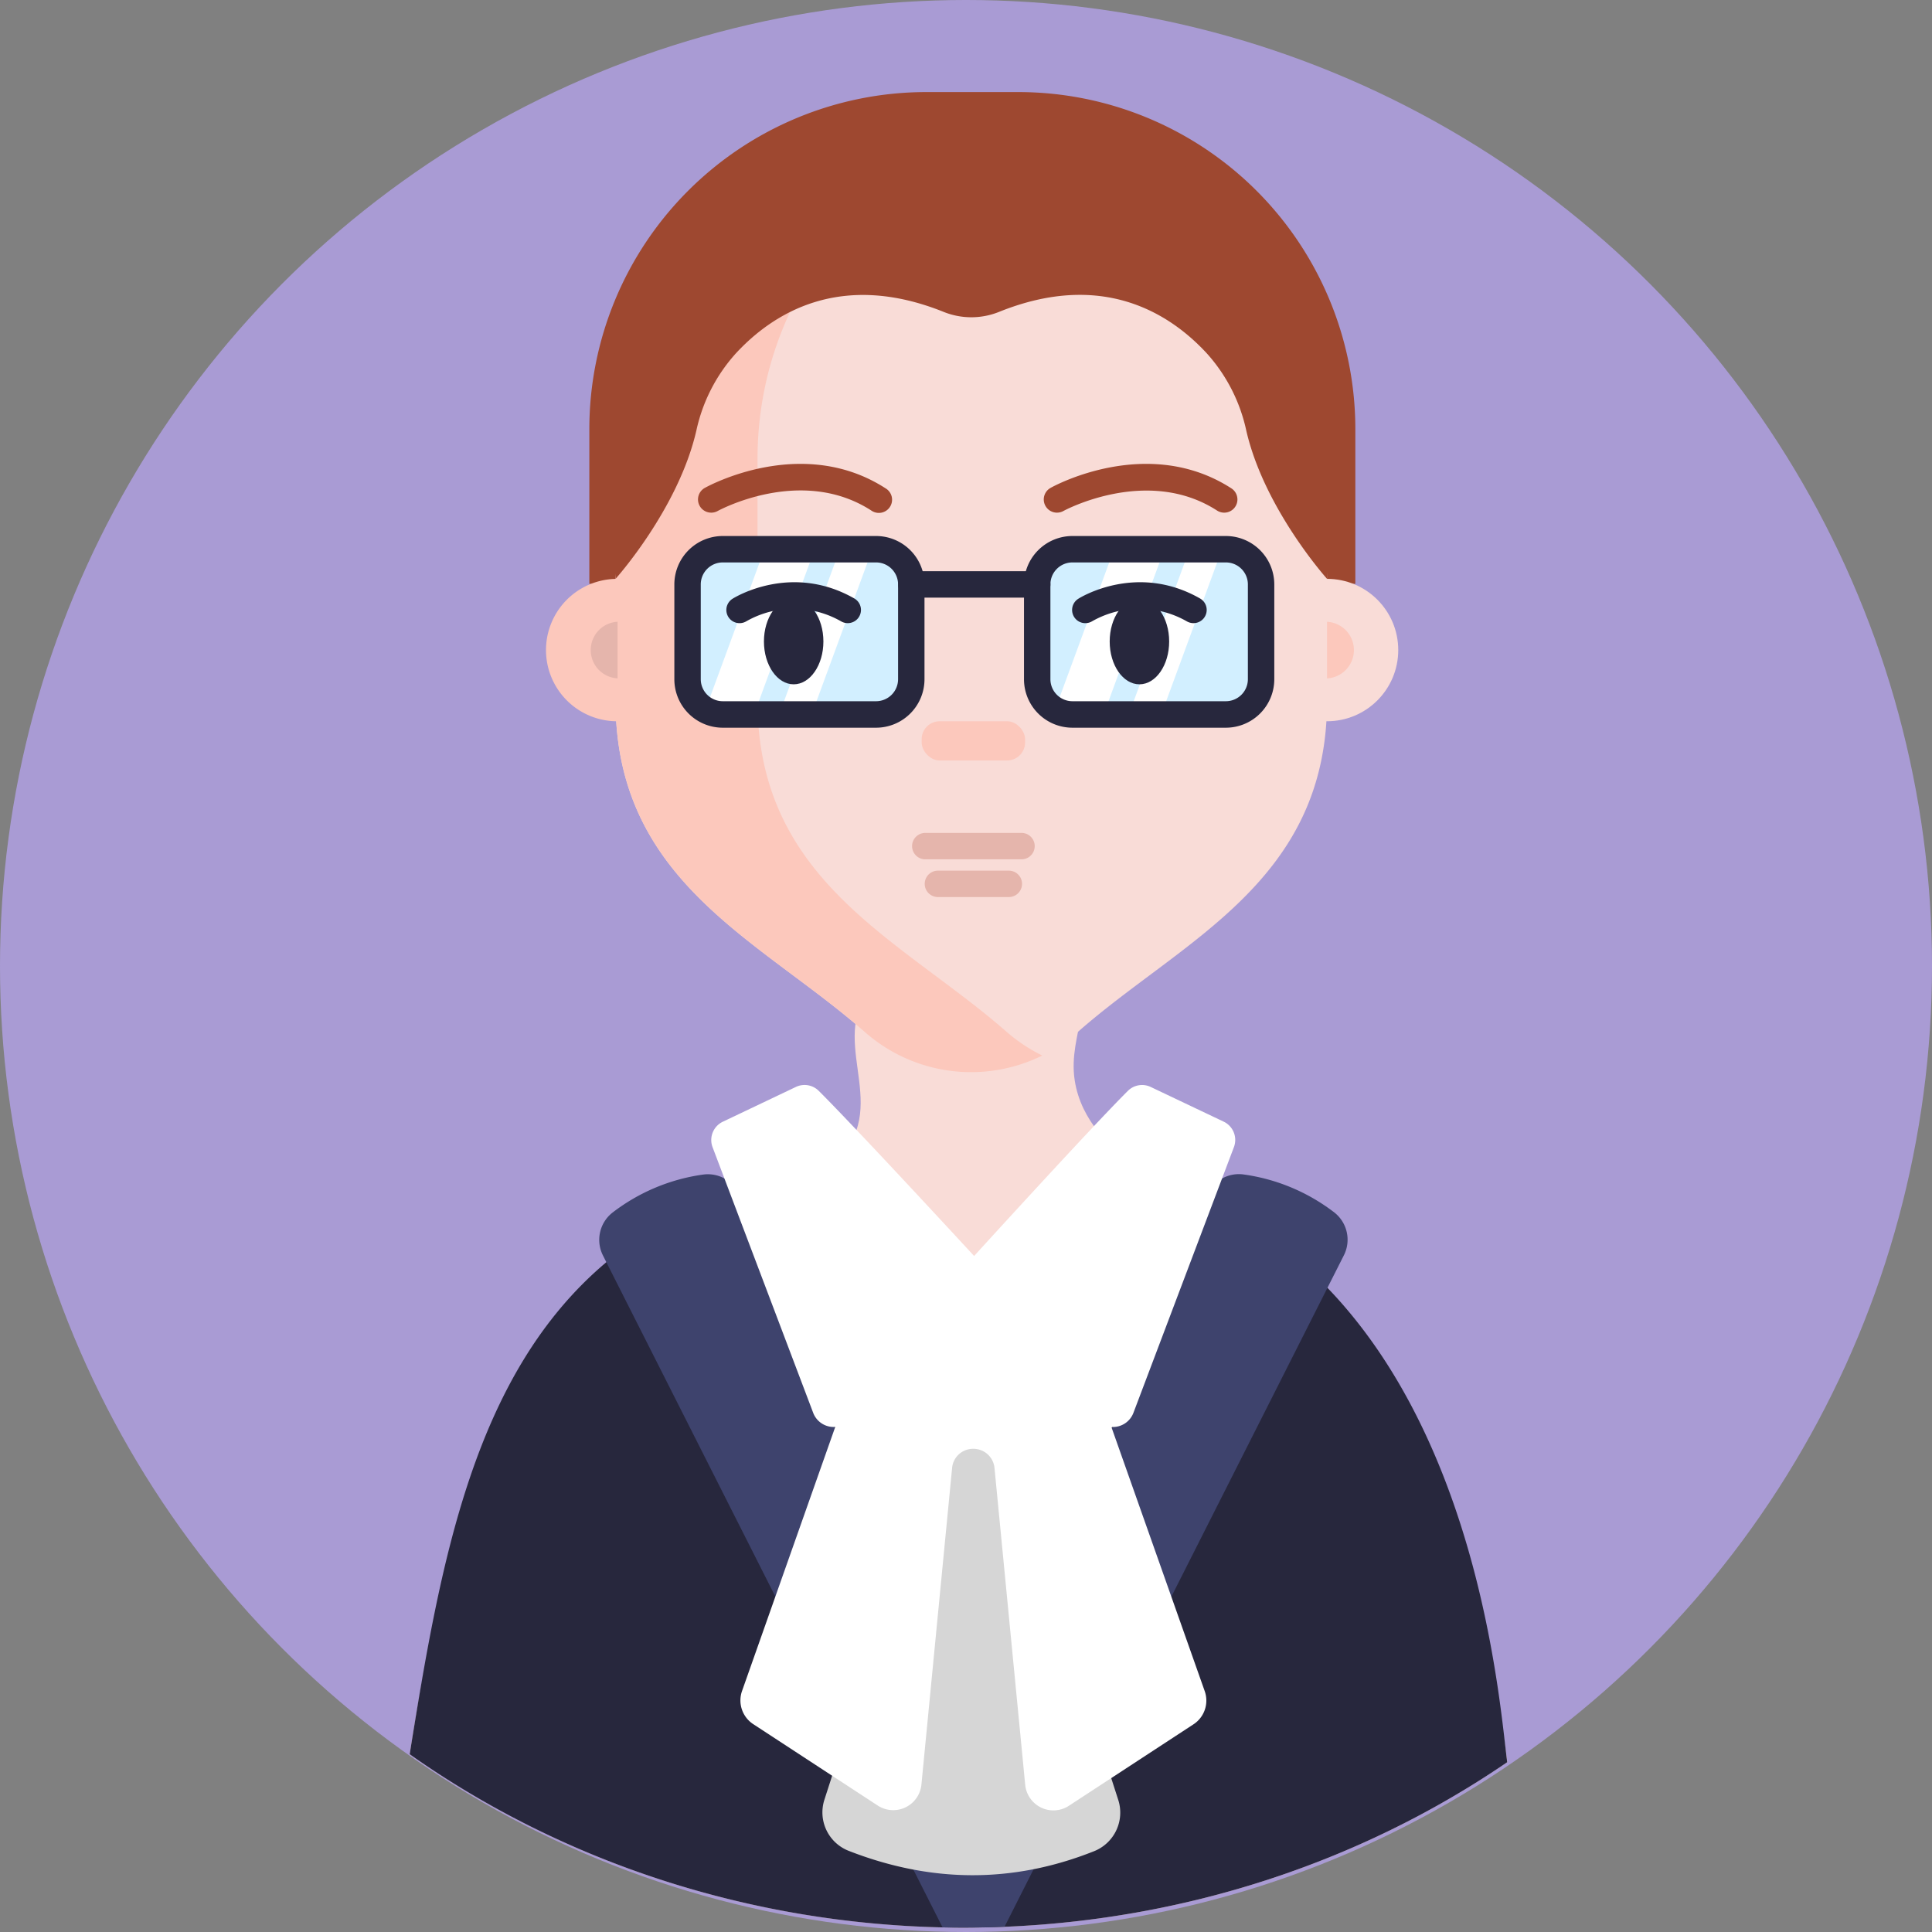<svg xmlns="http://www.w3.org/2000/svg" viewBox="0 0 512 512"><rect x="0" y="0" width="512" height="512" fill="#808080" stroke="none"/><defs><style>.cls-1{fill:#a99bd4;}.cls-2{fill:#9e4830;}.cls-3{fill:#f9dcd7;}.cls-4{fill:#fcc8bc;}.cls-5{fill:#e5b5ac;}.cls-6{fill:#27273d;}.cls-7{fill:#3e436d;}.cls-8{fill:#d6d6d6;}.cls-9{fill:#fff;}.cls-10{fill:#d2efff;}</style></defs><g id="BULINE"><circle class="cls-1" cx="256" cy="256" r="256"/></g><g id="Icons"><path class="cls-2" d="M245.51,24.4h24.33a89.34,89.34,0,0,1,89.34,89.34v41a0,0,0,0,1,0,0h-203a0,0,0,0,1,0,0v-41A89.34,89.34,0,0,1,245.51,24.4Z"/><path class="cls-3" d="M399.43,467c-86.64,59.2-205.08,58.38-290.86-2.11,8.83-55.17,22.89-123.32,81.7-146.48l.27-.11c8.85-3.41,21.55-3.29,28.85-8.92,18.41-14.19.2-31.63,10.51-46.36,5.58-8,42.53-12.08,50.43-6.89,12.23,8.05,2.44,17.17,4.49,30.25,3.32,21.17,31.77,30.87,32.64,31.35,59.35,28.6,74,89.3,82,149.27C396.21,469.18,391.52,407.51,399.43,467Z"/><path class="cls-3" d="M351.68,121.67v64.12c0,47.84-38.07,63.16-65.82,87.49a42.73,42.73,0,0,1-56.91,0c-27.75-24.33-65.82-39.65-65.82-87.49V121.67c0-2.17.07-4.33.22-6.46,3-44,36.85-79,78.7-80.84,1.13-.06,2.28-.08,3.42-.08h23.87c44.45,0,80.67,37.38,82.27,84.13C351.66,119.5,351.68,120.58,351.68,121.67Z"/><path class="cls-4" d="M200.75,185.79V121.66c0-45.79,33.2-83.37,75.46-87.06-2.27-.22-4.56-.32-6.88-.32H245.47c-45.48,0-82.34,39.13-82.34,87.38v31.75a18.87,18.87,0,0,0,0,37.73h.18c2.74,43.67,38.95,58.75,65.64,82.14a42.59,42.59,0,0,0,47.26,6.45,44.14,44.14,0,0,1-9.64-6.45C238.82,249,200.75,233.63,200.75,185.79Z"/><circle class="cls-3" cx="351.68" cy="172.27" r="18.87"/><path class="cls-2" d="M188.49,135.86a3.5,3.5,0,0,1-1.71-6.56c1.05-.58,25.87-14.11,47.92.12a3.5,3.5,0,1,1-3.79,5.88c-18.56-12-40.5,0-40.72.12A3.48,3.48,0,0,1,188.49,135.86Z"/><path class="cls-2" d="M324.43,135.86a3.5,3.5,0,0,1-1.9-.56c-18.47-11.92-40.5,0-40.72.12a3.5,3.5,0,0,1-3.4-6.12c1-.58,25.87-14.11,47.92.12a3.5,3.5,0,0,1-1.9,6.44Z"/><rect class="cls-4" x="244.25" y="191.14" width="27.41" height="10.39" rx="4.76"/><path class="cls-5" d="M163.67,164.77a7.51,7.51,0,0,0,0,15Z"/><path class="cls-4" d="M351.68,179.78a7.51,7.51,0,0,0,0-15Z"/><path class="cls-6" d="M399.43,467c-39.78,27.18-86.27,41.71-133.21,43.62q-8.22.33-16.44.16c-49.85-1.1-99.41-16.41-141.21-45.89,8.12-50.65,16.86-100.74,52.11-130.39a104.62,104.62,0,0,1,34.6-19.08q4.89-1.65,10.18-3L257.76,337s50.51-23.26,50.75-23.26a106,106,0,0,1,43.29,27.56C392.61,383.68,397.52,452.61,399.43,467Z"/><polygon class="cls-2" points="257.4 86.07 257.4 86.07 257.4 86.07 257.4 86.07"/><path class="cls-2" d="M351.68,91.74l-8.54-18.17-16.82-22L296.6,33.07H218.21l-29.72,18.5-16.82,22-8.54,18.17-3.21,22.66,3.21,39s16.64-18.5,21.42-39.33A44.55,44.55,0,0,1,195,93.66c9.83-10.64,27.72-22,55.09-11a19.63,19.63,0,0,0,14.65,0c27.37-11.05,45.26.34,55.09,11a44.55,44.55,0,0,1,10.44,20.42c4.78,20.83,21.42,39.33,21.42,39.33l3.21-39Z"/><path class="cls-5" d="M270.71,227.73h-25.5a3.5,3.5,0,0,1,0-7h25.5a3.5,3.5,0,0,1,0,7Z"/><path class="cls-5" d="M267.35,237.73H248.56a3.5,3.5,0,0,1,0-7h18.79a3.5,3.5,0,0,1,0,7Z"/><path class="cls-7" d="M356.12,332.71l-4.32,8.55L266.22,510.6q-8.22.33-16.44.16l-89.1-176.28-.89-1.77a9.18,9.18,0,0,1,2.49-11.33,50.88,50.88,0,0,1,24-10.1,9.21,9.21,0,0,1,9.82,5.61l43.68,106.84c6.67,16.31,29.76,16.31,36.43,0L319.4,318l.46-1.13a9.11,9.11,0,0,1,9.81-5.61,50.88,50.88,0,0,1,24,10.1A9.18,9.18,0,0,1,356.12,332.71Z"/><path class="cls-8" d="M257.41,356.29,218.49,476.9a10.94,10.94,0,0,0,6.34,13.56c21.82,8.54,43.49,8.71,65,.17A11,11,0,0,0,296.35,477Z"/><path class="cls-9" d="M300.38,374.39,327,304a5.37,5.37,0,0,0-2.71-6.75L305,288.08a5.33,5.33,0,0,0-6.09,1c-9.84,9.79-40.76,43.77-40.76,43.77s-31.35-34-41.19-43.78a5.33,5.33,0,0,0-6.08-1l-19.33,9.2a5.37,5.37,0,0,0-2.71,6.75l26.65,70.36a5.81,5.81,0,0,0,5.86,3.77l-24.71,70a7.51,7.51,0,0,0,3,8.78l33,21.58A7.51,7.51,0,0,0,244.18,473l8.14-84a5.57,5.57,0,0,1,5.57-5.05h.1a5.61,5.61,0,0,1,5.56,5.05l8.14,84a7.51,7.51,0,0,0,11.58,5.55l33-21.58a7.51,7.51,0,0,0,3-8.78L294.6,378.37l.14-.2A5.82,5.82,0,0,0,300.38,374.39Z"/><path class="cls-10" d="M241.54,161.29V175.4a15.74,15.74,0,0,1-15.74,15.73H197.94A15.75,15.75,0,0,1,182.2,175.4V161.29a15.74,15.74,0,0,1,15.74-15.74H225.8a15.51,15.51,0,0,1,5.08.84A15.75,15.75,0,0,1,241.54,161.29Z"/><path class="cls-9" d="M215.91,145.55l-16.75,45.58h-1.22a15.65,15.65,0,0,1-10.6-4.11l15.25-41.47Z"/><path class="cls-9" d="M230.88,146.39l-16.44,44.74h-8.61l16.76-45.58h3.21A15.51,15.51,0,0,1,230.88,146.39Z"/><path class="cls-10" d="M334.2,161.29V175.4a15.74,15.74,0,0,1-15.74,15.73H290.6a15.75,15.75,0,0,1-15.74-15.73V161.29a15.74,15.74,0,0,1,15.74-15.74h27.86a15.51,15.51,0,0,1,5.08.84A15.75,15.75,0,0,1,334.2,161.29Z"/><path class="cls-9" d="M308.57,145.55l-16.75,45.58H290.6A15.65,15.65,0,0,1,280,187l15.25-41.47Z"/><path class="cls-9" d="M323.54,146.39,307.1,191.13h-8.61l16.76-45.58h3.21A15.51,15.51,0,0,1,323.54,146.39Z"/><path class="cls-6" d="M232.21,192.85H191.54A12.84,12.84,0,0,1,178.71,180V154.88a12.84,12.84,0,0,1,12.83-12.83h40.67A12.84,12.84,0,0,1,245,154.88V180A12.85,12.85,0,0,1,232.21,192.85Zm-40.67-43.8a5.83,5.83,0,0,0-5.83,5.83V180a5.84,5.84,0,0,0,5.83,5.83h40.67A5.84,5.84,0,0,0,238,180V154.88a5.83,5.83,0,0,0-5.83-5.83Z"/><path class="cls-6" d="M324.87,192.85H284.2A12.84,12.84,0,0,1,271.37,180V154.88a12.84,12.84,0,0,1,12.83-12.83h40.67a12.84,12.84,0,0,1,12.83,12.83V180A12.85,12.85,0,0,1,324.87,192.85Zm-40.67-43.8a5.83,5.83,0,0,0-5.83,5.83V180a5.84,5.84,0,0,0,5.83,5.83h40.67A5.84,5.84,0,0,0,330.7,180V154.88a5.83,5.83,0,0,0-5.83-5.83Z"/><path class="cls-6" d="M274.87,158.38H241.54a3.5,3.5,0,1,1,0-7h33.33a3.5,3.5,0,0,1,0,7Z"/><ellipse class="cls-6" cx="210.33" cy="170" rx="7.88" ry="11.35"/><ellipse class="cls-6" cx="301.96" cy="170" rx="7.88" ry="11.35"/><path class="cls-6" d="M224.66,165.14a3.48,3.48,0,0,1-1.73-.46,25.35,25.35,0,0,0-25.08-.07,3.5,3.5,0,0,1-3.72-5.93c.63-.4,15.59-9.61,32.27-.08a3.5,3.5,0,0,1-1.74,6.54Z"/><path class="cls-6" d="M316.29,165.14a3.54,3.54,0,0,1-1.74-.46,25.37,25.37,0,0,0-25.07-.07,3.5,3.5,0,0,1-3.72-5.93c.62-.4,15.58-9.61,32.26-.08a3.5,3.5,0,0,1-1.73,6.54Z"/></g></svg>